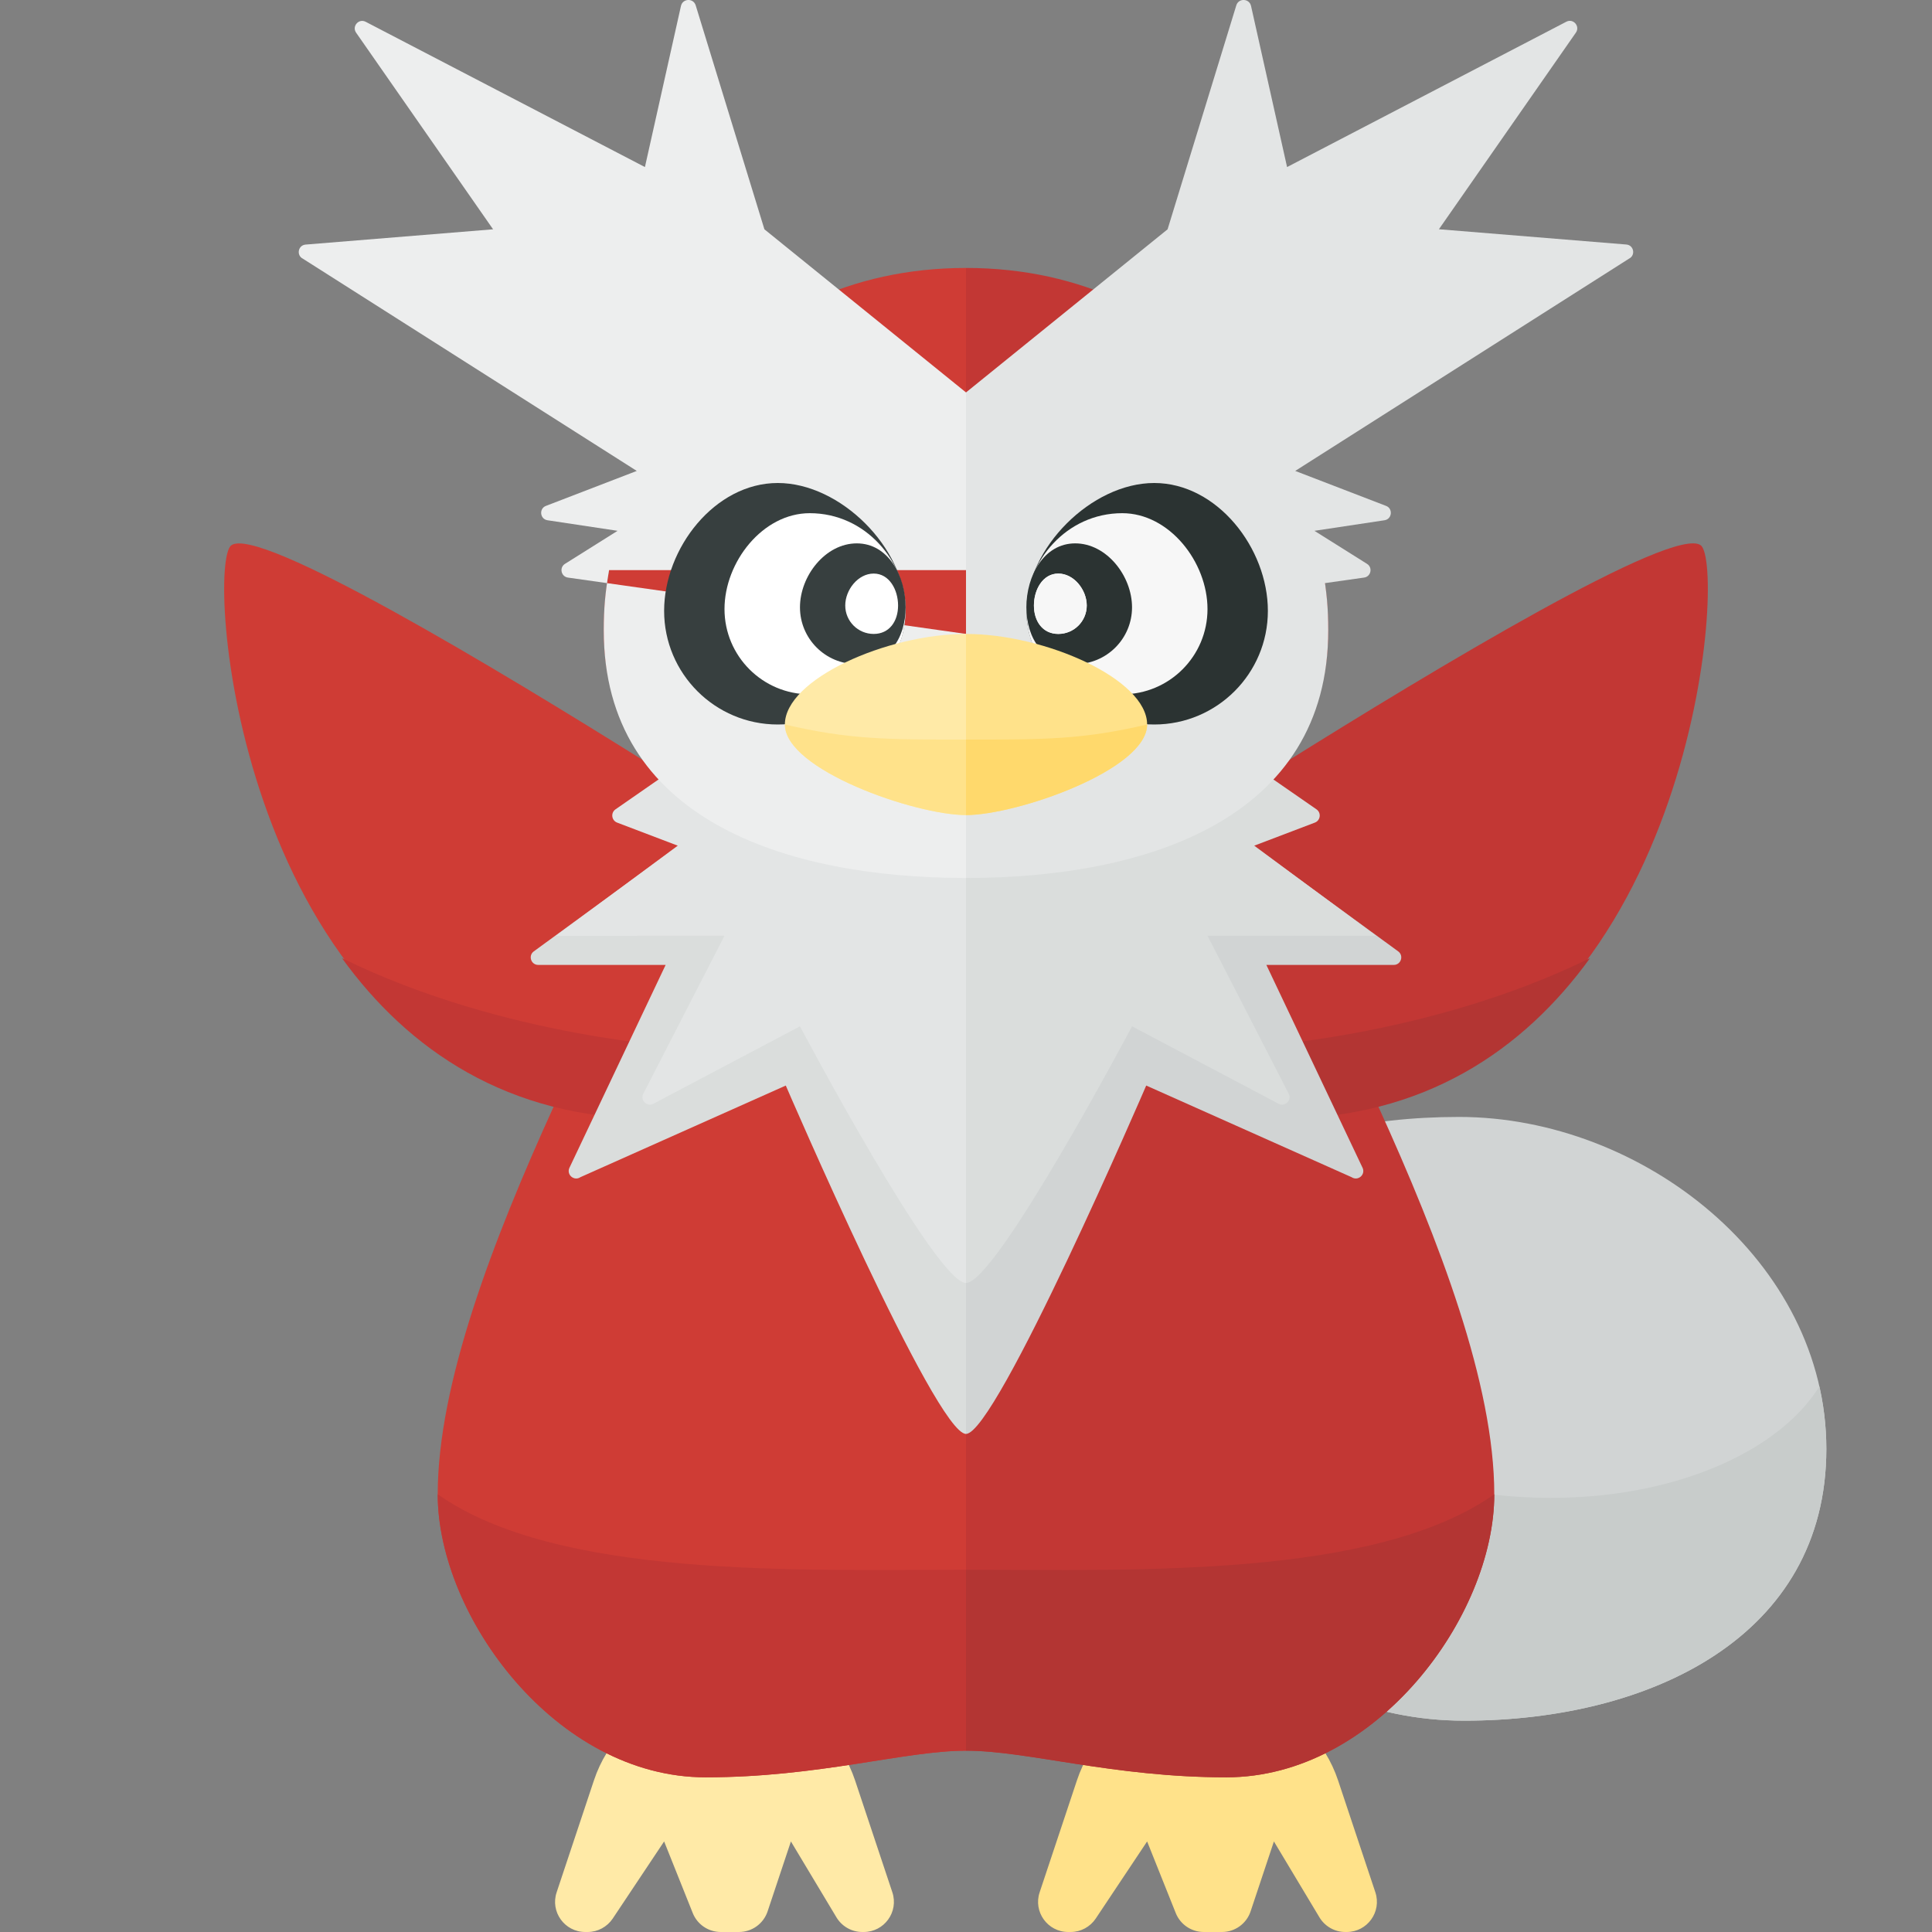 <svg xmlns="http://www.w3.org/2000/svg" xmlns:xlink="http://www.w3.org/1999/xlink" width="32" height="32" viewBox="0 0 32 32"><rect x="0" y="0" width="32" height="32" fill="#808080" stroke="none"/><path fill="#FFEAA7" d="M10.363 28.637c-.239.239-.419.53-.525.85l-.618 1.855c-.109.324.132.658.474.658h.039c.167 0 .323-.084.416-.223l.851-1.277.474 1.186c.076.19.26.314.465.314h.301c.215 0 .406-.138.474-.342l.386-1.158.754 1.257c.091.151.253.243.429.243h.023c.341 0 .582-.334.474-.658l-.618-1.855c-.107-.32-.287-.611-.525-.85-.408-.408-.961-.637-1.538-.637h-.198c-.577 0-1.13.229-1.538.637z"/><path fill="#FFE28A" d="M18.363 28.637c-.239.239-.419.53-.525.85l-.618 1.855c-.109.324.132.658.474.658h.039c.167 0 .323-.084.416-.223l.851-1.277.474 1.186c.076.19.26.314.465.314h.301c.215 0 .406-.138.474-.342l.386-1.158.754 1.257c.091.151.253.243.429.243h.023c.341 0 .582-.334.474-.658l-.618-1.855c-.107-.32-.287-.611-.525-.85-.408-.408-.961-.637-1.538-.637h-.198c-.577 0-1.13.229-1.538.637z"/><path fill="#D1D4D4" d="M30.25 24c0 3.107-2.916 4.5-6 4.5s-5.667-2.518-5.667-5.625 2.5-4.375 5.583-4.375c3.042 0 6.084 2.393 6.084 5.5z"/><defs><path id="a" d="M30.25 24c0 3.107-2.916 4.5-6 4.5s-5.667-2.518-5.667-5.625 2.5-4.375 5.583-4.375c3.042 0 6.084 2.393 6.084 5.5z"/></defs><clipPath id="b"><use xlink:href="#a" overflow="visible"/></clipPath><path clip-path="url(#b)" fill="#C8CCCB" d="M30.25 24c0 3.107-2.75 4.625-5.833 4.625-2.118 0-3.961-1.189-4.907-2.94-.431-.798-.093-2.254-.093-3.227 4.625 3.708 9.836 2.423 10.833.292.11.412 0 .798 0 1.25z"/><path fill="#C23734" d="M28.17 9.032c-.448-.336-4.397 2.039-6.939 3.632.477-.568.769-1.295.769-2.226 0-2.761-2.125-6-6-6v24.559c1.005-.003 2.438.441 4.312.441 2.481 0 4.438-2.67 4.438-4.688 0-1.82-.906-4.192-1.929-6.441 5.269-1.345 5.774-8.958 5.349-9.277z"/><path fill="#CF3C35" d="M10 10.438c0 .931.292 1.659.769 2.227-2.541-1.593-6.49-3.968-6.939-3.632-.425.319.08 7.932 5.349 9.277-1.023 2.248-1.929 4.62-1.929 6.44 0 2.017 1.957 4.688 4.438 4.688 1.875 0 3.308-.443 4.312-.441v-24.559c-3.875 0-6 3.238-6 6z"/><path fill="#C23734" d="M7.25 24.75c0 2.017 1.957 4.688 4.437 4.688 1.875 0 3.308-.443 4.313-.441v-2.997c-2.792 0-6.771.146-8.75-1.25z"/><path fill="#B33533" d="M24.75 24.75c0 2.017-1.957 4.688-4.438 4.688-1.875 0-3.308-.443-4.312-.441v-2.997c2.792 0 6.771.146 8.75-1.25z"/><path fill="#C23734" d="M5.664 15.87c1.091 1.506 2.737 2.662 5.166 2.662l.549-1.186s-3.007-.147-5.715-1.476z"/><path fill="#B33533" d="M26.336 15.87c-1.091 1.506-2.737 2.662-5.166 2.662l-.549-1.186s3.007-.147 5.715-1.476z"/><path fill="#DADDDC" d="M16 23.75c-.5 0-2.985-5.77-2.985-5.77l-3.402 1.518c-.102.068-.23-.036-.184-.15l1.596-3.366h-2.11c-.12 0-.17-.153-.074-.224l2.409-1.758-.999-.38c-.094-.035-.109-.161-.027-.218l1.298-.902h4.478v11.25z"/><path fill="#E3E5E5" d="M16 21.25c-.5 0-2.75-4.251-2.75-4.251l-2.415 1.276c-.102.068-.231-.036-.185-.15l1.35-2.626-2.792.001 2.018-1.493-1.004-.382c-.094-.036-.11-.162-.027-.22l1.305-.906h4.5v8.751z"/><path fill="#EDEEEE" d="M10.088 9.443h5.912v5.099c-3 0-6-.979-6-4.104 0-.367.026-.635.088-.995zM16 6.5l-3.339-2.702-1.138-3.709c-.038-.124-.215-.117-.244.009l-.597 2.669-4.625-2.406c-.115-.06-.232.074-.159.18l2.269 3.257-3.105.253c-.125.01-.157.178-.045.234l5.53 3.515-1.499.577c-.123.041-.108.22.02.24l1.161.175-.874.549c-.096.064-.059.213.055.226l6.59.933v-4z"/><path fill="#373F3F" d="M11 10.118c0 1.039.843 1.882 1.882 1.882s2.118-.843 2.118-1.882-1.078-2.118-2.118-2.118-1.882 1.078-1.882 2.118z"/><path fill="#fff" d="M12 10.088c0 .78.632 1.412 1.412 1.412 1.119 0 1.588-.632 1.588-1.412 0-.78-.656-1.588-1.588-1.588-.78 0-1.412.809-1.412 1.588z"/><path fill="#373F3F" d="M13.25 10.059c0 .52.421.941.941.941s.809-.421.809-.941-.289-1.059-.809-1.059-.941.539-.941 1.059z"/><path fill="#fff" d="M14 10.029c0 .26.211.471.471.471s.404-.211.404-.471-.145-.529-.404-.529c-.26 0-.471.27-.471.529z"/><path fill="#FFEAA7" d="M16 13.5c-.844 0-3-.75-3-1.5s1.688-1.5 3-1.5v3z"/><path fill="#FFE28A" d="M16 12.25c-1.312 0-1.927 0-3-.25 0 .75 2.156 1.5 3 1.5v-1.25z"/><path fill="#D1D4D4" d="M16 23.75c.5 0 2.985-5.77 2.985-5.77l3.402 1.518c.102.068.23-.036.184-.15l-1.596-3.366h2.11c.12 0 .17-.153.074-.224l-2.409-1.758.999-.38c.094-.035.109-.161.027-.218l-1.299-.902h-4.477v11.25z"/><path fill="#DADDDC" d="M16 21.25c.5 0 2.75-4.251 2.75-4.251l2.415 1.276c.102.068.231-.036.185-.15l-1.35-2.626 2.792.001-2.018-1.493 1.004-.382c.094-.036.11-.162.027-.22l-1.306-.905h-4.499v8.75z"/><path fill="#E3E5E5" d="M22 10.438c0 3.125-3 4.104-6 4.104v-5.099h5.912c.062.36.088.628.088.995zM16 6.5l3.339-2.702 1.138-3.709c.038-.124.215-.117.244.009l.597 2.669 4.625-2.407c.115-.06.232.074.159.18l-2.269 3.257 3.104.253c.125.01.157.178.045.234l-5.529 3.516 1.499.577c.123.041.108.22-.02.24l-1.161.175.874.549c.096.064.06.213-.055.226l-6.59.933v-4z"/><path fill="#2B3332" d="M21 10.118c0 1.039-.843 1.882-1.882 1.882s-2.118-.843-2.118-1.882 1.078-2.118 2.118-2.118 1.882 1.078 1.882 2.118z"/><path fill="#F7F7F7" d="M20 10.088c0 .78-.632 1.412-1.412 1.412-1.119 0-1.588-.632-1.588-1.412 0-.78.656-1.588 1.588-1.588.78 0 1.412.809 1.412 1.588z"/><path fill="#2B3332" d="M18.75 10.059c0 .52-.421.941-.941.941s-.809-.421-.809-.941.289-1.059.809-1.059.941.539.941 1.059z"/><path fill="#eee" d="M18 10.029c0 .26-.211.471-.471.471s-.404-.211-.404-.471.145-.529.404-.529.471.27.471.529z"/><path fill="#FFE28A" d="M16 10.5c1.312 0 3 .75 3 1.5s-2.156 1.5-3 1.5v-3z"/><path fill="#FFD96C" d="M16 12.25c1.312 0 1.927 0 3-.25 0 .75-2.156 1.5-3 1.5v-1.25z"/><path fill="#F7F7F7" d="M18 10.029c0 .26-.211.471-.471.471s-.404-.211-.404-.471.145-.529.404-.529.471.27.471.529z"/></svg>